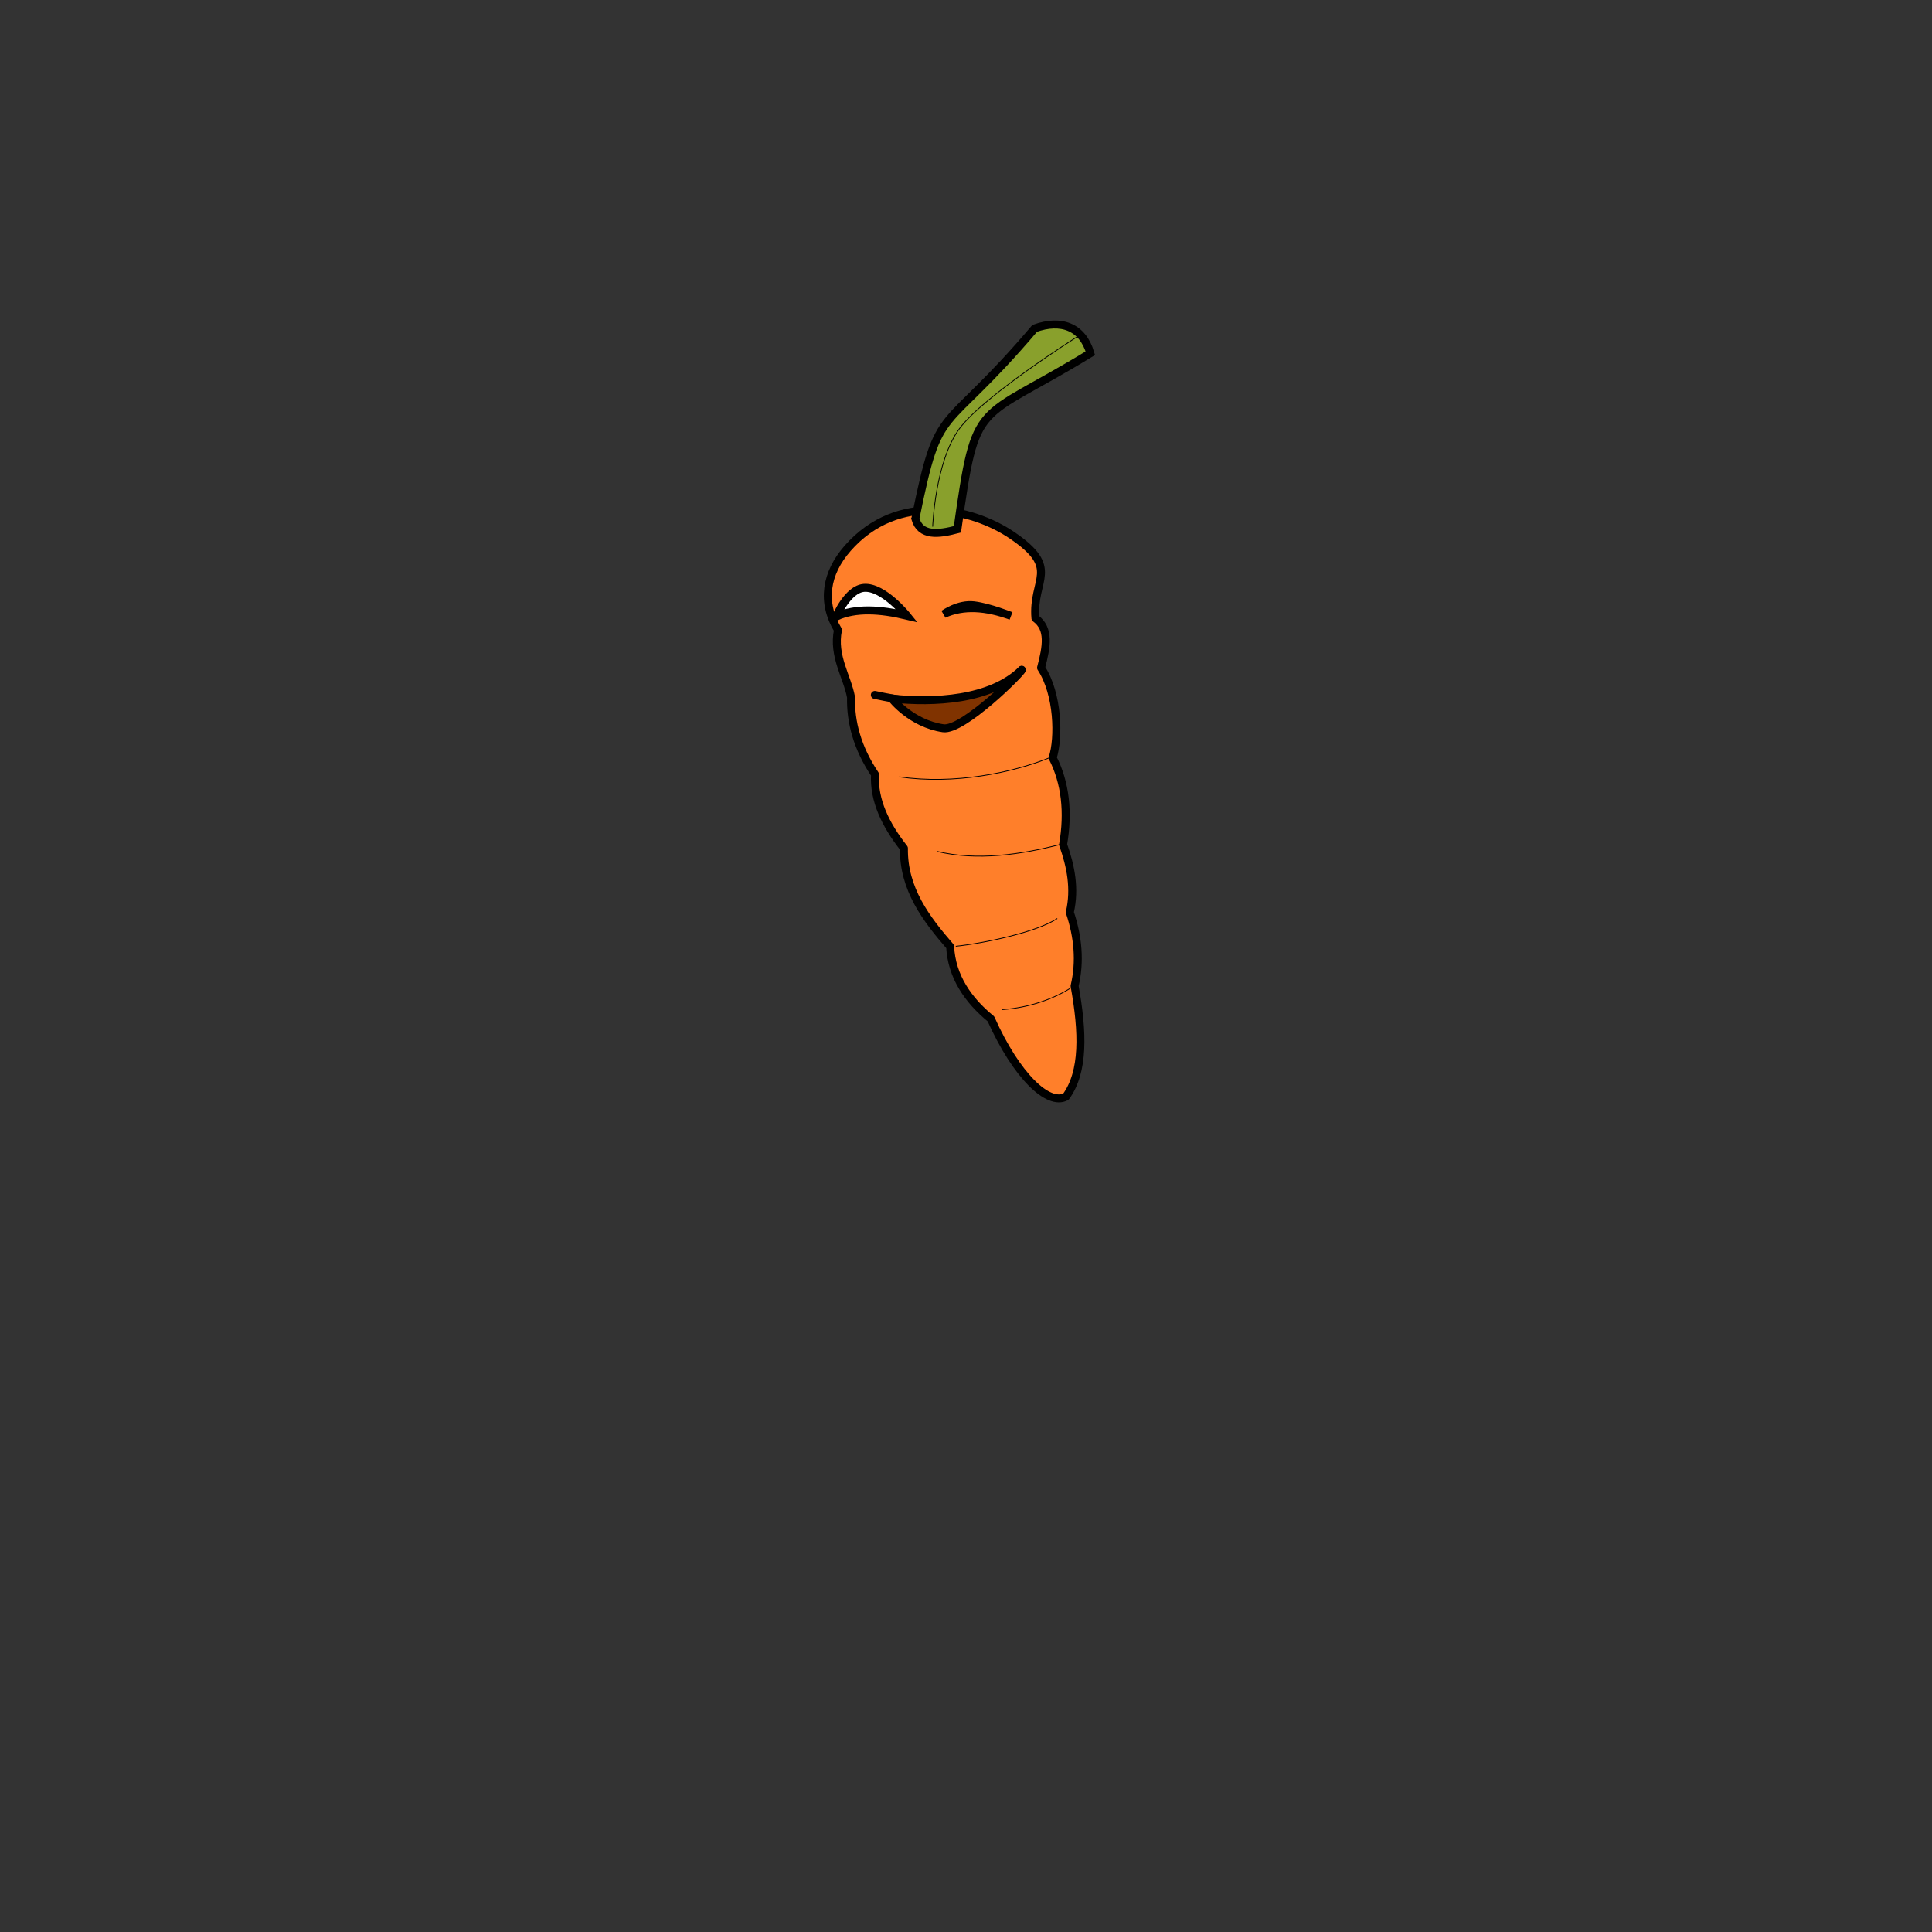 <?xml version="1.0" encoding="UTF-8" standalone="no"?>
<!-- Created with Inkscape (http://www.inkscape.org/) -->

<svg
   xmlns:dc="http://purl.org/dc/elements/1.1/"
   xmlns:cc="http://creativecommons.org/ns#"
   xmlns:rdf="http://www.w3.org/1999/02/22-rdf-syntax-ns#"
   xmlns:svg="http://www.w3.org/2000/svg"
   xmlns="http://www.w3.org/2000/svg"
   xmlns:sodipodi="http://sodipodi.sourceforge.net/DTD/sodipodi-0.dtd"
   xmlns:inkscape="http://www.inkscape.org/namespaces/inkscape"
   width="300"
   height="300"
   viewBox="0 0 300 300"
   id="svg6067"
   version="1.1"
   inkscape:version="0.91 r13725"
   sodipodi:docname="Carrot.svg"
   inkscape:export-filename="C:\Users\Shep\Documents\GitHub\VelocidataGamejam2015.github.io\Assets\Monsters\S_LustyCarrot.png"
   inkscape:export-xdpi="90"
   inkscape:export-ydpi="90">
  <rect x="0" y="0" width="300" height="300" fill="#333333" stroke="none"/>
  <defs
     id="defs6069" />
  <sodipodi:namedview
     id="base"
     pagecolor="#ffffff"
     bordercolor="#666666"
     borderopacity="1.0"
     inkscape:pageopacity="0.0"
     inkscape:pageshadow="2"
     inkscape:zoom="1.979899"
     inkscape:cx="84.909035"
     inkscape:cy="219.0645"
     inkscape:document-units="px"
     inkscape:current-layer="layer1"
     showgrid="false"
     inkscape:window-width="1920"
     inkscape:window-height="1017"
     inkscape:window-x="-8"
     inkscape:window-y="-8"
     inkscape:window-maximized="1"
     units="px" />
  <g
     inkscape:label="Layer 1"
     inkscape:groupmode="layer"
     id="layer1"
     transform="translate(0,-752.362)"
     style="display:inline">
    <g
       id="g17041"
       transform="translate(1.384,1.01)">
      <path
         sodipodi:nodetypes="scccccccccccccss"
         inkscape:connector-curvature="0"
         id="path6615"
         d="m 130.223,836.513 c -3.372,3.847 -4.096,8.341 -1.489,12.665 -0.813,4.077 1.435,7.212 2.031,10.442 -0.093,3.822 0.964,7.876 3.723,11.984 -0.216,4.022 1.639,7.836 4.49,11.467 -0.104,6.322 3.494,11.014 7.176,15.261 0.233,4.681 2.825,8.361 6.332,11.231 3.969,8.865 8.9,13.539 11.646,12.082 2.82,-3.889 2.65,-9.983 1.345,-17.194 0.897,-3.781 0.538,-7.63 -0.741,-11.434 0.852,-3.682 0.146,-7.155 -1.046,-10.52 0.861,-4.987 0.369,-9.58 -1.617,-13.477 0.991,-3.048 0.877,-9.878 -1.802,-13.972 0.863,-3.313 1.363,-6.053 -0.874,-7.703 -0.53,-6.134 4.035,-7.696 -3.69,-12.913 -6.07,-4.1 -17.642,-6.868 -25.485,2.08 z"
         style="fill:#ff7f2a;fill-rule:evenodd;stroke:#000000;stroke-width:1.238;stroke-linecap:round;stroke-linejoin:round;stroke-miterlimit:4;stroke-dasharray:none;stroke-opacity:1" />
      <path
         sodipodi:nodetypes="cscc"
         inkscape:connector-curvature="0"
         id="path6619"
         d="m 128.457,847.096 c 0,0 1.775,-4.256 4.31,-4.463 3.001,-0.245 6.678,4.324 6.678,4.324 -4.189,-1.004 -7.988,-1.231 -10.988,0.14 z"
         style="fill:#ffffff;fill-rule:evenodd;stroke:#000000;stroke-width:1.238;stroke-linecap:butt;stroke-linejoin:miter;stroke-miterlimit:4;stroke-dasharray:none;stroke-opacity:1" />
      <path
         sodipodi:nodetypes="cscc"
         inkscape:connector-curvature="0"
         id="path6621"
         d="m 145.168,846.704 c 0,0 2.277,-1.66 4.695,-1.358 2.398,0.299 5.736,1.645 5.736,1.645 -3.849,-1.409 -7.376,-1.682 -10.431,-0.287 z"
         style="fill:#ffffff;fill-rule:evenodd;stroke:#000000;stroke-width:1.238;stroke-linecap:butt;stroke-linejoin:miter;stroke-miterlimit:4;stroke-dasharray:none;stroke-opacity:1" />
      <path
         sodipodi:nodetypes="cc"
         inkscape:connector-curvature="0"
         id="path6658"
         d="m 134.461,859.259 c 15.988,3.463 19.79,-0.556 22.788,-3.87"
         style="fill:none;fill-rule:evenodd;stroke:#000000;stroke-width:1.238;stroke-linecap:round;stroke-linejoin:round;stroke-miterlimit:4;stroke-dasharray:none;stroke-opacity:1" />
      <path
         sodipodi:nodetypes="ccccc"
         inkscape:connector-curvature="0"
         id="path6660"
         d="m 140.753,831.907 c 3.78,-18.748 3.871,-12.281 18.534,-29.566 4.089,-1.472 7.425,-0.264 8.635,3.863 -17.949,10.971 -17.694,6.539 -20.64,27.338 -3.027,0.806 -5.722,1.084 -6.529,-1.634 z"
         style="fill:#89a02c;fill-rule:evenodd;stroke:#000000;stroke-width:1.238;stroke-linecap:butt;stroke-linejoin:miter;stroke-miterlimit:4;stroke-dasharray:none;stroke-opacity:1" />
      <path
         sodipodi:nodetypes="cc"
         inkscape:connector-curvature="0"
         id="path6662"
         d="m 138.249,871.98 c 8.546,1.252 17.543,-0.638 23.247,-2.931"
         style="fill:none;fill-rule:evenodd;stroke:#000000;stroke-width:0.124px;stroke-linecap:butt;stroke-linejoin:miter;stroke-opacity:1" />
      <path
         sodipodi:nodetypes="cc"
         inkscape:connector-curvature="0"
         id="path6664"
         d="m 144.098,883.552 c 6.253,1.521 13.056,0.496 19.111,-1.061"
         style="fill:none;fill-rule:evenodd;stroke:#000000;stroke-width:0.124px;stroke-linecap:butt;stroke-linejoin:miter;stroke-opacity:1" />
      <path
         sodipodi:nodetypes="cc"
         inkscape:connector-curvature="0"
         id="path6666"
         d="m 147.029,898.287 c 4.35,-0.449 12.587,-2.191 15.754,-4.31"
         style="fill:none;fill-rule:evenodd;stroke:#000000;stroke-width:0.124px;stroke-linecap:butt;stroke-linejoin:miter;stroke-opacity:1" />
      <path
         sodipodi:nodetypes="cc"
         inkscape:connector-curvature="0"
         id="path6668"
         d="m 154.233,908.125 c 4.23,-0.294 8.052,-1.697 10.693,-3.392"
         style="fill:none;fill-rule:evenodd;stroke:#000000;stroke-width:0.124px;stroke-linecap:butt;stroke-linejoin:miter;stroke-opacity:1" />
      <path
         sodipodi:nodetypes="czc"
         inkscape:connector-curvature="0"
         id="path6674"
         d="m 143.441,833.128 c 0,0 0.37,-10.125 4.17,-15.233 3.8,-5.108 18.169,-14.183 18.169,-14.183"
         style="fill:none;fill-rule:evenodd;stroke:#000000;stroke-width:0.124px;stroke-linecap:butt;stroke-linejoin:miter;stroke-opacity:1" />
      <path
         sodipodi:nodetypes="cscc"
         inkscape:connector-curvature="0"
         id="path6676"
         d="m 137.088,859.818 c 0,0 2.995,3.887 7.991,4.617 3.064,0.448 12.33,-8.785 12.197,-9.081 -4.876,4.749 -13.662,5.145 -20.188,4.463 z"
         style="fill:#803300;fill-rule:evenodd;stroke:#000000;stroke-width:1.238;stroke-linecap:round;stroke-linejoin:round;stroke-miterlimit:4;stroke-dasharray:none;stroke-opacity:1" />
    </g>
  </g>
  <g
     inkscape:groupmode="layer"
     id="layer11"
     inkscape:label="BoundingBox"
     style="display:none"
     sodipodi:insensitive="true">
    <rect
       transform="translate(0,-752.362)"
       style="fill:#000000;fill-opacity:0;stroke:#000000;stroke-width:0.784;stroke-linecap:round;stroke-linejoin:round;stroke-miterlimit:4;stroke-dasharray:none;stroke-opacity:1"
       id="rect17037"
       width="99.216"
       height="99.216"
       x="100.392"
       y="852.754" />
  </g>
</svg>
